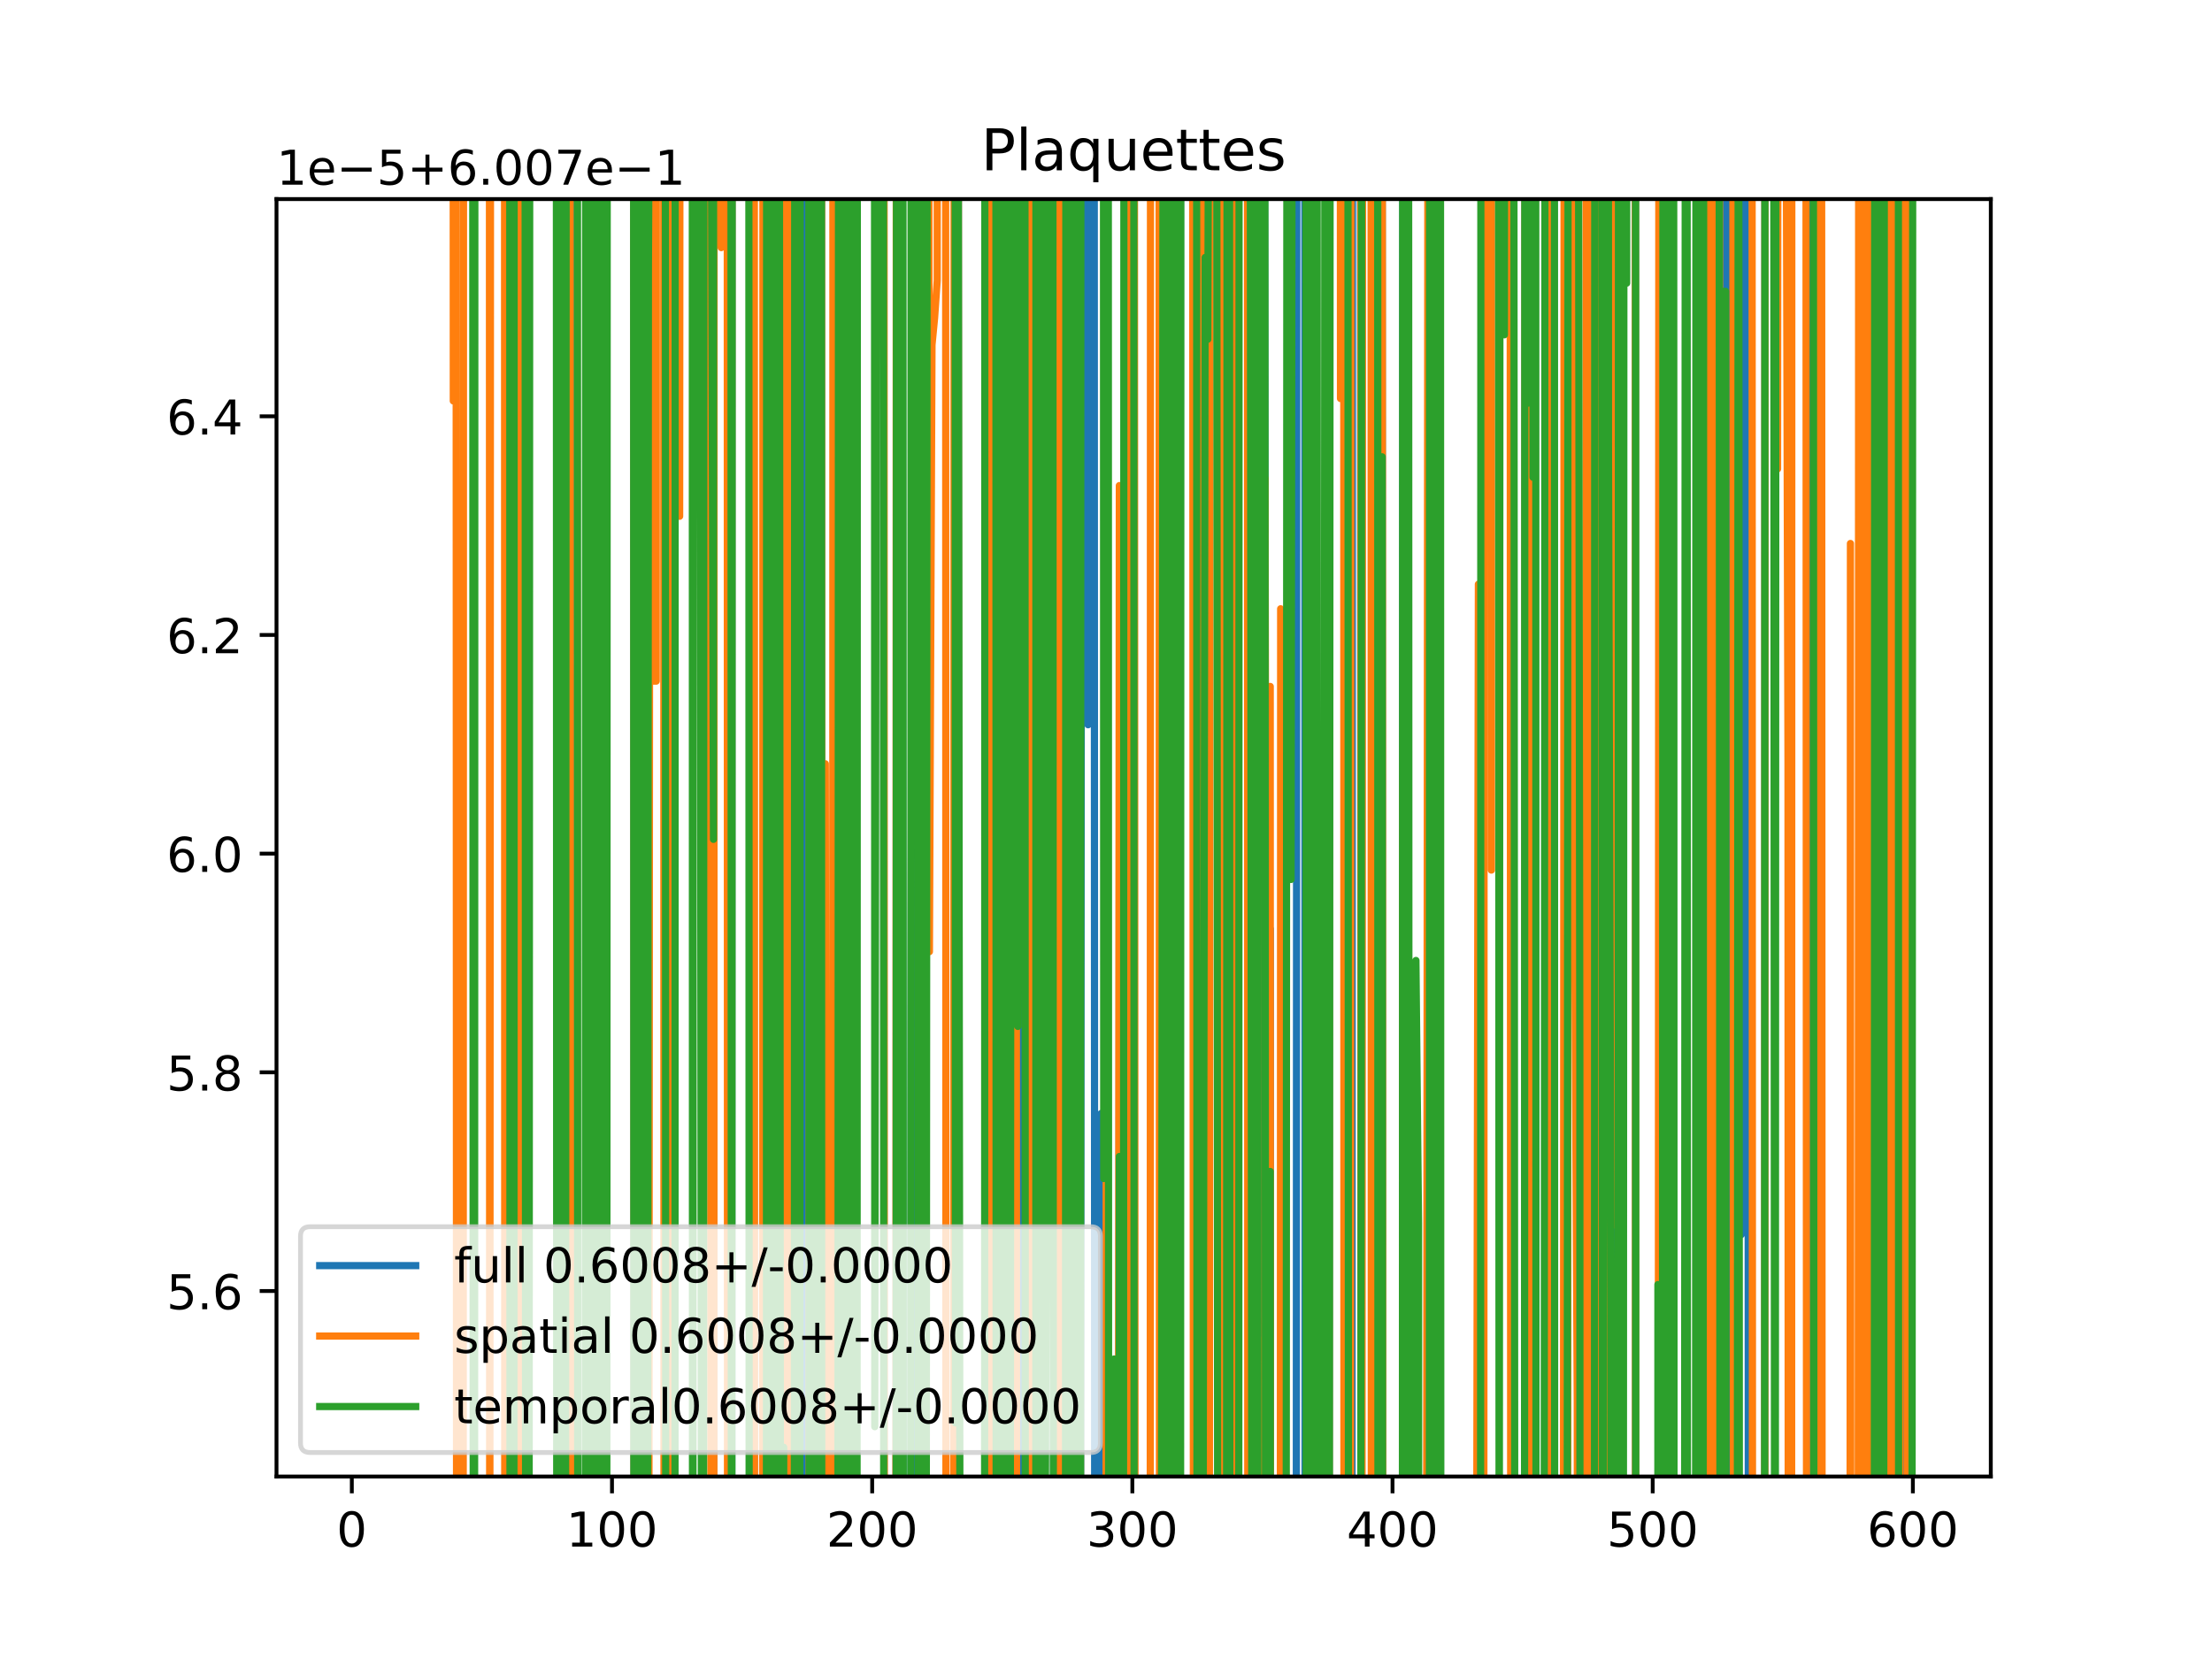 <?xml version="1.0" encoding="utf-8" standalone="no"?>
<!DOCTYPE svg PUBLIC "-//W3C//DTD SVG 1.1//EN"
  "http://www.w3.org/Graphics/SVG/1.1/DTD/svg11.dtd">
<!-- Created with matplotlib (https://matplotlib.org/) -->
<svg height="345.6pt" version="1.1" viewBox="0 0 460.8 345.6" width="460.8pt" xmlns="http://www.w3.org/2000/svg" xmlns:xlink="http://www.w3.org/1999/xlink">
 <defs>
  <style type="text/css">
*{stroke-linecap:butt;stroke-linejoin:round;}
  </style>
 </defs>
 <g id="figure_1">
  <g id="patch_1">
   <path d="M 0 345.6 
L 460.8 345.6 
L 460.8 0 
L 0 0 
z
" style="fill:#ffffff;"/>
  </g>
  <g id="axes_1">
   <g id="patch_2">
    <path d="M 57.6 307.584 
L 414.72 307.584 
L 414.72 41.472 
L 57.6 41.472 
z
" style="fill:#ffffff;"/>
   </g>
   <g id="matplotlib.axis_1">
    <g id="xtick_1">
     <g id="line2d_1">
      <defs>
       <path d="M 0 0 
L 0 3.5 
" id="md9bd9f252b" style="stroke:#000000;stroke-width:0.8;"/>
      </defs>
      <g>
       <use style="stroke:#000000;stroke-width:0.8;" x="73.291" xlink:href="#md9bd9f252b" y="307.584"/>
      </g>
     </g>
     <g id="text_1">
      <!-- 0 -->
      <defs>
       <path d="M 31.781 66.406 
Q 24.172 66.406 20.328 58.906 
Q 16.5 51.422 16.5 36.375 
Q 16.5 21.391 20.328 13.891 
Q 24.172 6.391 31.781 6.391 
Q 39.453 6.391 43.281 13.891 
Q 47.125 21.391 47.125 36.375 
Q 47.125 51.422 43.281 58.906 
Q 39.453 66.406 31.781 66.406 
z
M 31.781 74.219 
Q 44.047 74.219 50.516 64.516 
Q 56.984 54.828 56.984 36.375 
Q 56.984 17.969 50.516 8.266 
Q 44.047 -1.422 31.781 -1.422 
Q 19.531 -1.422 13.062 8.266 
Q 6.594 17.969 6.594 36.375 
Q 6.594 54.828 13.062 64.516 
Q 19.531 74.219 31.781 74.219 
z
" id="DejaVuSans-48"/>
      </defs>
      <g transform="translate(70.109 322.182)scale(0.1 -0.1)">
       <use xlink:href="#DejaVuSans-48"/>
      </g>
     </g>
    </g>
    <g id="xtick_2">
     <g id="line2d_2">
      <g>
       <use style="stroke:#000000;stroke-width:0.8;" x="127.49" xlink:href="#md9bd9f252b" y="307.584"/>
      </g>
     </g>
     <g id="text_2">
      <!-- 100 -->
      <defs>
       <path d="M 12.406 8.297 
L 28.516 8.297 
L 28.516 63.922 
L 10.984 60.406 
L 10.984 69.391 
L 28.422 72.906 
L 38.281 72.906 
L 38.281 8.297 
L 54.391 8.297 
L 54.391 0 
L 12.406 0 
z
" id="DejaVuSans-49"/>
      </defs>
      <g transform="translate(117.946 322.182)scale(0.1 -0.1)">
       <use xlink:href="#DejaVuSans-49"/>
       <use x="63.623" xlink:href="#DejaVuSans-48"/>
       <use x="127.246" xlink:href="#DejaVuSans-48"/>
      </g>
     </g>
    </g>
    <g id="xtick_3">
     <g id="line2d_3">
      <g>
       <use style="stroke:#000000;stroke-width:0.8;" x="181.69" xlink:href="#md9bd9f252b" y="307.584"/>
      </g>
     </g>
     <g id="text_3">
      <!-- 200 -->
      <defs>
       <path d="M 19.188 8.297 
L 53.609 8.297 
L 53.609 0 
L 7.328 0 
L 7.328 8.297 
Q 12.938 14.109 22.625 23.891 
Q 32.328 33.688 34.812 36.531 
Q 39.547 41.844 41.422 45.531 
Q 43.312 49.219 43.312 52.781 
Q 43.312 58.594 39.234 62.25 
Q 35.156 65.922 28.609 65.922 
Q 23.969 65.922 18.812 64.312 
Q 13.672 62.703 7.812 59.422 
L 7.812 69.391 
Q 13.766 71.781 18.938 73 
Q 24.125 74.219 28.422 74.219 
Q 39.75 74.219 46.484 68.547 
Q 53.219 62.891 53.219 53.422 
Q 53.219 48.922 51.531 44.891 
Q 49.859 40.875 45.406 35.406 
Q 44.188 33.984 37.641 27.219 
Q 31.109 20.453 19.188 8.297 
z
" id="DejaVuSans-50"/>
      </defs>
      <g transform="translate(172.146 322.182)scale(0.1 -0.1)">
       <use xlink:href="#DejaVuSans-50"/>
       <use x="63.623" xlink:href="#DejaVuSans-48"/>
       <use x="127.246" xlink:href="#DejaVuSans-48"/>
      </g>
     </g>
    </g>
    <g id="xtick_4">
     <g id="line2d_4">
      <g>
       <use style="stroke:#000000;stroke-width:0.8;" x="235.889" xlink:href="#md9bd9f252b" y="307.584"/>
      </g>
     </g>
     <g id="text_4">
      <!-- 300 -->
      <defs>
       <path d="M 40.578 39.312 
Q 47.656 37.797 51.625 33 
Q 55.609 28.219 55.609 21.188 
Q 55.609 10.406 48.188 4.484 
Q 40.766 -1.422 27.094 -1.422 
Q 22.516 -1.422 17.656 -0.516 
Q 12.797 0.391 7.625 2.203 
L 7.625 11.719 
Q 11.719 9.328 16.594 8.109 
Q 21.484 6.891 26.812 6.891 
Q 36.078 6.891 40.938 10.547 
Q 45.797 14.203 45.797 21.188 
Q 45.797 27.641 41.281 31.266 
Q 36.766 34.906 28.719 34.906 
L 20.219 34.906 
L 20.219 43.016 
L 29.109 43.016 
Q 36.375 43.016 40.234 45.922 
Q 44.094 48.828 44.094 54.297 
Q 44.094 59.906 40.109 62.906 
Q 36.141 65.922 28.719 65.922 
Q 24.656 65.922 20.016 65.031 
Q 15.375 64.156 9.812 62.312 
L 9.812 71.094 
Q 15.438 72.656 20.344 73.438 
Q 25.25 74.219 29.594 74.219 
Q 40.828 74.219 47.359 69.109 
Q 53.906 64.016 53.906 55.328 
Q 53.906 49.266 50.438 45.094 
Q 46.969 40.922 40.578 39.312 
z
" id="DejaVuSans-51"/>
      </defs>
      <g transform="translate(226.345 322.182)scale(0.1 -0.1)">
       <use xlink:href="#DejaVuSans-51"/>
       <use x="63.623" xlink:href="#DejaVuSans-48"/>
       <use x="127.246" xlink:href="#DejaVuSans-48"/>
      </g>
     </g>
    </g>
    <g id="xtick_5">
     <g id="line2d_5">
      <g>
       <use style="stroke:#000000;stroke-width:0.8;" x="290.088" xlink:href="#md9bd9f252b" y="307.584"/>
      </g>
     </g>
     <g id="text_5">
      <!-- 400 -->
      <defs>
       <path d="M 37.797 64.312 
L 12.891 25.391 
L 37.797 25.391 
z
M 35.203 72.906 
L 47.609 72.906 
L 47.609 25.391 
L 58.016 25.391 
L 58.016 17.188 
L 47.609 17.188 
L 47.609 0 
L 37.797 0 
L 37.797 17.188 
L 4.891 17.188 
L 4.891 26.703 
z
" id="DejaVuSans-52"/>
      </defs>
      <g transform="translate(280.545 322.182)scale(0.1 -0.1)">
       <use xlink:href="#DejaVuSans-52"/>
       <use x="63.623" xlink:href="#DejaVuSans-48"/>
       <use x="127.246" xlink:href="#DejaVuSans-48"/>
      </g>
     </g>
    </g>
    <g id="xtick_6">
     <g id="line2d_6">
      <g>
       <use style="stroke:#000000;stroke-width:0.8;" x="344.288" xlink:href="#md9bd9f252b" y="307.584"/>
      </g>
     </g>
     <g id="text_6">
      <!-- 500 -->
      <defs>
       <path d="M 10.797 72.906 
L 49.516 72.906 
L 49.516 64.594 
L 19.828 64.594 
L 19.828 46.734 
Q 21.969 47.469 24.109 47.828 
Q 26.266 48.188 28.422 48.188 
Q 40.625 48.188 47.75 41.5 
Q 54.891 34.812 54.891 23.391 
Q 54.891 11.625 47.562 5.094 
Q 40.234 -1.422 26.906 -1.422 
Q 22.312 -1.422 17.547 -0.641 
Q 12.797 0.141 7.719 1.703 
L 7.719 11.625 
Q 12.109 9.234 16.797 8.062 
Q 21.484 6.891 26.703 6.891 
Q 35.156 6.891 40.078 11.328 
Q 45.016 15.766 45.016 23.391 
Q 45.016 31 40.078 35.438 
Q 35.156 39.891 26.703 39.891 
Q 22.75 39.891 18.812 39.016 
Q 14.891 38.141 10.797 36.281 
z
" id="DejaVuSans-53"/>
      </defs>
      <g transform="translate(334.744 322.182)scale(0.1 -0.1)">
       <use xlink:href="#DejaVuSans-53"/>
       <use x="63.623" xlink:href="#DejaVuSans-48"/>
       <use x="127.246" xlink:href="#DejaVuSans-48"/>
      </g>
     </g>
    </g>
    <g id="xtick_7">
     <g id="line2d_7">
      <g>
       <use style="stroke:#000000;stroke-width:0.8;" x="398.487" xlink:href="#md9bd9f252b" y="307.584"/>
      </g>
     </g>
     <g id="text_7">
      <!-- 600 -->
      <defs>
       <path d="M 33.016 40.375 
Q 26.375 40.375 22.484 35.828 
Q 18.609 31.297 18.609 23.391 
Q 18.609 15.531 22.484 10.953 
Q 26.375 6.391 33.016 6.391 
Q 39.656 6.391 43.531 10.953 
Q 47.406 15.531 47.406 23.391 
Q 47.406 31.297 43.531 35.828 
Q 39.656 40.375 33.016 40.375 
z
M 52.594 71.297 
L 52.594 62.312 
Q 48.875 64.062 45.094 64.984 
Q 41.312 65.922 37.594 65.922 
Q 27.828 65.922 22.672 59.328 
Q 17.531 52.734 16.797 39.406 
Q 19.672 43.656 24.016 45.922 
Q 28.375 48.188 33.594 48.188 
Q 44.578 48.188 50.953 41.516 
Q 57.328 34.859 57.328 23.391 
Q 57.328 12.156 50.688 5.359 
Q 44.047 -1.422 33.016 -1.422 
Q 20.359 -1.422 13.672 8.266 
Q 6.984 17.969 6.984 36.375 
Q 6.984 53.656 15.188 63.938 
Q 23.391 74.219 37.203 74.219 
Q 40.922 74.219 44.703 73.484 
Q 48.484 72.75 52.594 71.297 
z
" id="DejaVuSans-54"/>
      </defs>
      <g transform="translate(388.944 322.182)scale(0.1 -0.1)">
       <use xlink:href="#DejaVuSans-54"/>
       <use x="63.623" xlink:href="#DejaVuSans-48"/>
       <use x="127.246" xlink:href="#DejaVuSans-48"/>
      </g>
     </g>
    </g>
   </g>
   <g id="matplotlib.axis_2">
    <g id="ytick_1">
     <g id="line2d_8">
      <defs>
       <path d="M 0 0 
L -3.5 0 
" id="mb3c24ab1ae" style="stroke:#000000;stroke-width:0.8;"/>
      </defs>
      <g>
       <use style="stroke:#000000;stroke-width:0.8;" x="57.6" xlink:href="#mb3c24ab1ae" y="268.937"/>
      </g>
     </g>
     <g id="text_8">
      <!-- 5.6 -->
      <defs>
       <path d="M 10.688 12.406 
L 21 12.406 
L 21 0 
L 10.688 0 
z
" id="DejaVuSans-46"/>
      </defs>
      <g transform="translate(34.697 272.737)scale(0.1 -0.1)">
       <use xlink:href="#DejaVuSans-53"/>
       <use x="63.623" xlink:href="#DejaVuSans-46"/>
       <use x="95.41" xlink:href="#DejaVuSans-54"/>
      </g>
     </g>
    </g>
    <g id="ytick_2">
     <g id="line2d_9">
      <g>
       <use style="stroke:#000000;stroke-width:0.8;" x="57.6" xlink:href="#mb3c24ab1ae" y="223.383"/>
      </g>
     </g>
     <g id="text_9">
      <!-- 5.8 -->
      <defs>
       <path d="M 31.781 34.625 
Q 24.75 34.625 20.719 30.859 
Q 16.703 27.094 16.703 20.516 
Q 16.703 13.922 20.719 10.156 
Q 24.75 6.391 31.781 6.391 
Q 38.812 6.391 42.859 10.172 
Q 46.922 13.969 46.922 20.516 
Q 46.922 27.094 42.891 30.859 
Q 38.875 34.625 31.781 34.625 
z
M 21.922 38.812 
Q 15.578 40.375 12.031 44.719 
Q 8.5 49.078 8.5 55.328 
Q 8.5 64.062 14.719 69.141 
Q 20.953 74.219 31.781 74.219 
Q 42.672 74.219 48.875 69.141 
Q 55.078 64.062 55.078 55.328 
Q 55.078 49.078 51.531 44.719 
Q 48 40.375 41.703 38.812 
Q 48.828 37.156 52.797 32.312 
Q 56.781 27.484 56.781 20.516 
Q 56.781 9.906 50.312 4.234 
Q 43.844 -1.422 31.781 -1.422 
Q 19.734 -1.422 13.25 4.234 
Q 6.781 9.906 6.781 20.516 
Q 6.781 27.484 10.781 32.312 
Q 14.797 37.156 21.922 38.812 
z
M 18.312 54.391 
Q 18.312 48.734 21.844 45.562 
Q 25.391 42.391 31.781 42.391 
Q 38.141 42.391 41.719 45.562 
Q 45.312 48.734 45.312 54.391 
Q 45.312 60.062 41.719 63.234 
Q 38.141 66.406 31.781 66.406 
Q 25.391 66.406 21.844 63.234 
Q 18.312 60.062 18.312 54.391 
z
" id="DejaVuSans-56"/>
      </defs>
      <g transform="translate(34.697 227.182)scale(0.1 -0.1)">
       <use xlink:href="#DejaVuSans-53"/>
       <use x="63.623" xlink:href="#DejaVuSans-46"/>
       <use x="95.41" xlink:href="#DejaVuSans-56"/>
      </g>
     </g>
    </g>
    <g id="ytick_3">
     <g id="line2d_10">
      <g>
       <use style="stroke:#000000;stroke-width:0.8;" x="57.6" xlink:href="#mb3c24ab1ae" y="177.829"/>
      </g>
     </g>
     <g id="text_10">
      <!-- 6.0 -->
      <g transform="translate(34.697 181.628)scale(0.1 -0.1)">
       <use xlink:href="#DejaVuSans-54"/>
       <use x="63.623" xlink:href="#DejaVuSans-46"/>
       <use x="95.41" xlink:href="#DejaVuSans-48"/>
      </g>
     </g>
    </g>
    <g id="ytick_4">
     <g id="line2d_11">
      <g>
       <use style="stroke:#000000;stroke-width:0.8;" x="57.6" xlink:href="#mb3c24ab1ae" y="132.274"/>
      </g>
     </g>
     <g id="text_11">
      <!-- 6.2 -->
      <g transform="translate(34.697 136.074)scale(0.1 -0.1)">
       <use xlink:href="#DejaVuSans-54"/>
       <use x="63.623" xlink:href="#DejaVuSans-46"/>
       <use x="95.41" xlink:href="#DejaVuSans-50"/>
      </g>
     </g>
    </g>
    <g id="ytick_5">
     <g id="line2d_12">
      <g>
       <use style="stroke:#000000;stroke-width:0.8;" x="57.6" xlink:href="#mb3c24ab1ae" y="86.72"/>
      </g>
     </g>
     <g id="text_12">
      <!-- 6.4 -->
      <g transform="translate(34.697 90.519)scale(0.1 -0.1)">
       <use xlink:href="#DejaVuSans-54"/>
       <use x="63.623" xlink:href="#DejaVuSans-46"/>
       <use x="95.41" xlink:href="#DejaVuSans-52"/>
      </g>
     </g>
    </g>
    <g id="text_13">
     <!-- 1e−5+6.007e−1 -->
     <defs>
      <path d="M 56.203 29.594 
L 56.203 25.203 
L 14.891 25.203 
Q 15.484 15.922 20.484 11.062 
Q 25.484 6.203 34.422 6.203 
Q 39.594 6.203 44.453 7.469 
Q 49.312 8.734 54.109 11.281 
L 54.109 2.781 
Q 49.266 0.734 44.188 -0.344 
Q 39.109 -1.422 33.891 -1.422 
Q 20.797 -1.422 13.156 6.188 
Q 5.516 13.812 5.516 26.812 
Q 5.516 40.234 12.766 48.109 
Q 20.016 56 32.328 56 
Q 43.359 56 49.781 48.891 
Q 56.203 41.797 56.203 29.594 
z
M 47.219 32.234 
Q 47.125 39.594 43.094 43.984 
Q 39.062 48.391 32.422 48.391 
Q 24.906 48.391 20.391 44.141 
Q 15.875 39.891 15.188 32.172 
z
" id="DejaVuSans-101"/>
      <path d="M 10.594 35.5 
L 73.188 35.5 
L 73.188 27.203 
L 10.594 27.203 
z
" id="DejaVuSans-8722"/>
      <path d="M 46 62.703 
L 46 35.5 
L 73.188 35.5 
L 73.188 27.203 
L 46 27.203 
L 46 0 
L 37.797 0 
L 37.797 27.203 
L 10.594 27.203 
L 10.594 35.5 
L 37.797 35.5 
L 37.797 62.703 
z
" id="DejaVuSans-43"/>
      <path d="M 8.203 72.906 
L 55.078 72.906 
L 55.078 68.703 
L 28.609 0 
L 18.312 0 
L 43.219 64.594 
L 8.203 64.594 
z
" id="DejaVuSans-55"/>
     </defs>
     <g transform="translate(57.6 38.472)scale(0.1 -0.1)">
      <use xlink:href="#DejaVuSans-49"/>
      <use x="63.623" xlink:href="#DejaVuSans-101"/>
      <use x="125.146" xlink:href="#DejaVuSans-8722"/>
      <use x="208.936" xlink:href="#DejaVuSans-53"/>
      <use x="272.559" xlink:href="#DejaVuSans-43"/>
      <use x="356.348" xlink:href="#DejaVuSans-54"/>
      <use x="419.971" xlink:href="#DejaVuSans-46"/>
      <use x="451.758" xlink:href="#DejaVuSans-48"/>
      <use x="515.381" xlink:href="#DejaVuSans-48"/>
      <use x="579.004" xlink:href="#DejaVuSans-55"/>
      <use x="642.627" xlink:href="#DejaVuSans-101"/>
      <use x="704.15" xlink:href="#DejaVuSans-8722"/>
      <use x="787.939" xlink:href="#DejaVuSans-49"/>
     </g>
    </g>
   </g>
   <g id="line2d_13">
    <path clip-path="url(#pd370242110)" d="M 106.019 -1 
L 106.165 346.6 
M 107.164 346.6 
L 107.229 -1 
M 108.462 -1 
L 108.52 218.823 
L 108.745 -1 
M 118.809 -1 
L 118.818 10.035 
L 118.962 346.6 
M 119.675 346.6 
L 119.792 -1 
M 120.028 -1 
L 120.162 346.6 
M 123.683 346.6 
L 123.696 282.091 
L 124.238 92.379 
L 124.296 -1 
M 125.68 -1 
L 125.72 346.6 
M 126.169 346.6 
L 126.253 -1 
M 132.049 -1 
L 132.097 346.6 
M 132.864 346.6 
L 132.91 162.396 
L 133.452 242.191 
L 133.913 -1 
M 134.779 -1 
L 135.078 263.593 
L 135.398 -1 
M 138.463 -1 
L 138.548 346.6 
M 139.368 346.6 
L 139.414 221.336 
L 139.742 -1 
M 140.116 -1 
L 140.498 346.169 
L 140.555 -1 
M 148.027 -1 
L 148.086 158.792 
L 148.386 346.6 
M 148.653 346.6 
L 148.711 -1 
M 151.729 -1 
L 151.944 346.6 
M 152.438 346.6 
L 152.5 -1 
M 157.009 -1 
L 157.118 346.6 
M 159.463 346.6 
L 159.468 339.964 
L 159.517 -1 
M 160.981 -1 
L 161.04 346.6 
M 161.151 346.6 
L 161.213 -1 
M 162.724 -1 
L 162.929 346.6 
M 165.367 346.6 
L 165.43 243.007 
L 165.972 37.697 
L 166.09 346.6 
M 167.136 346.6 
L 167.598 41.116 
L 168.682 342.468 
L 168.932 -1 
M 169.3 -1 
L 169.367 346.6 
M 170.106 346.6 
L 170.163 -1 
M 171.116 -1 
L 171.19 346.6 
M 174.975 346.6 
L 175.186 2.451 
L 175.728 254.232 
L 175.741 346.6 
M 177.264 346.6 
L 177.386 -1 
M 184.099 -1 
L 184.157 346.6 
M 186.673 346.6 
L 186.741 -1 
M 187.987 -1 
L 188.128 346.6 
M 189.786 346.6 
L 189.819 214.703 
L 190.035 -1 
M 190.636 -1 
L 190.919 346.6 
M 191.957 346.6 
L 191.987 288.785 
L 192.529 333.277 
L 192.831 -1 
M 199.634 -1 
L 199.71 346.6 
M 205.178 346.6 
L 205.242 -1 
M 206.022 -1 
L 206.079 187.344 
L 206.147 -1 
M 207.502 -1 
L 207.614 346.6 
M 207.838 346.6 
L 208.002 -1 
M 208.401 -1 
L 208.504 346.6 
M 209.239 346.6 
L 209.331 148.019 
L 209.873 215.838 
L 210.227 -1 
M 211.605 -1 
L 211.842 346.6 
M 212.372 346.6 
L 212.678 -1 
M 213.299 -1 
L 213.379 346.6 
M 214.726 346.6 
L 214.751 273.956 
L 214.765 346.6 
M 215.667 346.6 
L 215.713 -1 
M 216.266 -1 
L 216.377 235.366 
L 216.919 195.549 
L 217.027 346.6 
M 217.676 346.6 
L 217.798 -1 
M 219.43 -1 
L 219.532 346.6 
M 221.65 346.6 
L 221.887 -1 
M 222.735 -1 
L 222.881 345.231 
L 223.159 -1 
M 224.894 -1 
L 225.034 346.6 
M 225.08 346.6 
L 225.372 -1 
M 226.487 -1 
L 226.675 150.98 
L 227.232 -1 
M 227.944 -1 
L 228.048 346.6 
M 229.324 346.6 
L 229.385 231.963 
L 229.468 346.6 
M 230.101 346.6 
L 230.197 -1 
M 230.631 -1 
L 230.687 346.6 
M 233.085 346.6 
L 233.179 171.036 
L 233.253 346.6 
M 234.27 346.6 
L 234.513 -1 
M 236.227 -1 
L 236.317 346.6 
M 244.785 346.6 
L 244.899 -1 
M 245.287 -1 
L 245.39 346.6 
M 245.834 346.6 
L 245.91 -1 
M 249.131 -1 
L 249.333 346.6 
M 249.582 346.6 
L 249.854 -1 
M 250.079 -1 
L 250.29 346.6 
M 250.778 346.6 
L 251.01 -1 
M 251.142 -1 
L 251.472 346.6 
M 251.741 346.6 
L 252.068 -1 
M 253.773 -1 
L 253.869 346.6 
M 255.165 346.6 
L 255.302 -1 
M 255.864 -1 
L 255.943 41.822 
L 256.034 346.6 
M 257.008 346.6 
L 257.027 291.566 
L 257.064 346.6 
M 257.86 346.6 
L 257.997 -1 
M 260.046 -1 
L 260.126 346.6 
M 261.091 346.6 
L 261.363 75.921 
L 261.45 346.6 
M 262.248 346.6 
L 262.333 -1 
M 263.4 -1 
L 263.731 346.6 
M 264.453 346.6 
L 264.615 193.515 
L 264.649 346.6 
M 270.036 346.6 
L 270.17 -1 
M 271.807 -1 
L 271.863 346.6 
M 272.712 346.6 
L 272.745 209.23 
L 272.803 346.6 
M 276.884 346.6 
L 276.984 -1 
M 280.174 -1 
L 280.241 346.6 
M 281.635 346.6 
L 281.743 -1 
M 283.409 -1 
L 283.533 346.6 
M 283.632 346.6 
L 283.748 -1 
M 286.255 -1 
L 286.294 94.369 
L 286.359 -1 
M 286.992 -1 
L 287.069 346.6 
M 287.803 346.6 
L 287.908 -1 
M 287.931 -1 
L 288.025 346.6 
M 292.147 346.6 
L 292.247 -1 
M 293.24 -1 
L 293.404 346.6 
M 297.656 346.6 
L 297.805 -1 
M 298.856 -1 
L 299.057 346.6 
M 299.507 346.6 
L 299.675 -1 
M 299.967 -1 
L 300.09 346.6 
M 308.949 346.6 
L 309.085 -1 
M 314.917 -1 
L 315.049 346.6 
M 317.637 346.6 
L 317.691 -1 
M 317.826 -1 
L 317.959 346.6 
M 318.663 346.6 
L 318.838 -1 
M 319.683 -1 
L 319.84 346.6 
M 322.543 346.6 
L 322.669 -1 
M 323.706 -1 
L 323.776 346.6 
M 326.541 346.6 
L 326.65 -1 
M 328.535 -1 
L 328.57 67.622 
L 328.887 346.6 
M 330.592 346.6 
L 330.669 -1 
M 330.888 -1 
L 331.052 346.6 
M 332.123 346.6 
L 332.221 -1 
M 335.023 -1 
L 335.074 205.041 
L 335.158 -1 
M 335.999 -1 
L 336.116 346.6 
M 336.904 346.6 
L 337.044 -1 
M 340.695 -1 
L 340.738 346.6 
M 345.611 346.6 
L 345.914 253.285 
L 346.107 -1 
M 348.518 -1 
L 348.662 346.6 
M 351.221 346.6 
L 351.334 54.03 
L 351.445 346.6 
M 355.105 346.6 
L 355.317 -1 
M 357.491 -1 
L 357.6 346.6 
M 358.122 346.6 
L 358.252 -1 
M 358.909 -1 
L 358.922 7.485 
L 359.464 7.485 
L 359.688 346.6 
M 360.313 346.6 
L 360.536 -1 
M 360.559 -1 
L 360.759 346.6 
M 361.424 346.6 
L 361.628 -1 
M 362.449 -1 
L 362.716 257.206 
L 363.038 -1 
M 364.083 -1 
L 364.213 346.6 
M 364.593 346.6 
L 364.85 -1 
M 364.894 -1 
L 364.978 346.6 
M 367.625 346.6 
L 367.679 -1 
M 372.959 -1 
L 373.014 192.15 
L 373.057 -1 
M 376.4 -1 
L 377.015 346.6 
M 378.392 346.6 
L 378.433 247.144 
L 378.601 346.6 
M 387.546 346.6 
L 387.647 222.235 
L 387.844 346.6 
M 389.682 346.6 
L 389.797 -1 
M 391.545 -1 
L 391.715 346.6 
M 393.094 346.6 
L 393.212 -1 
M 394.512 -1 
L 394.619 346.6 
M 394.777 346.6 
L 394.898 -1 
M 395.459 -1 
L 395.54 346.6 
M 396.287 346.6 
L 396.319 282.268 
L 396.836 -1 
M 396.868 -1 
L 397.029 346.6 
M 398.166 346.6 
L 398.314 -1 
L 398.314 -1 
" style="fill:none;stroke:#1f77b4;stroke-linecap:square;stroke-width:1.5;"/>
   </g>
   <g id="line2d_14">
    <path clip-path="url(#pd370242110)" d="M 94.4 -1 
L 94.429 83.522 
L 94.652 -1 
M 95.008 -1 
L 95.117 346.6 
M 96.49 346.6 
L 96.563 -1 
M 101.956 -1 
L 102.009 346.6 
M 102.037 346.6 
L 102.191 -1 
M 105.107 -1 
L 105.152 346.6 
M 107.346 346.6 
L 107.432 -1 
M 108.173 -1 
L 108.294 346.6 
M 109.044 346.6 
L 109.062 324.4 
L 109.139 -1 
M 118.758 -1 
L 118.818 61.606 
L 118.879 346.6 
M 123.858 346.6 
L 123.966 -1 
M 125.821 -1 
L 125.854 346.6 
M 125.894 346.6 
L 125.984 -1 
M 132.077 -1 
L 132.112 346.6 
M 133.739 346.6 
L 133.807 -1 
M 134.941 -1 
L 135.042 346.6 
M 135.164 346.6 
L 135.403 -1 
M 135.993 -1 
L 136.162 141.892 
L 136.704 141.892 
L 136.738 -1 
M 138.269 -1 
L 138.324 346.6 
M 139.212 346.6 
L 139.281 -1 
M 141.563 -1 
L 141.582 107.55 
L 141.659 -1 
M 143.192 -1 
L 143.208 26.49 
L 143.211 -1 
M 147.941 -1 
L 148.103 346.6 
M 148.706 346.6 
L 148.763 -1 
M 150.245 -1 
L 150.254 51.583 
L 150.286 -1 
M 151.499 -1 
L 151.558 346.6 
M 152.404 346.6 
L 152.479 -1 
M 154.577 -1 
L 154.59 38.24 
L 154.6 -1 
M 157.139 -1 
L 157.187 346.6 
M 158.878 346.6 
L 158.933 -1 
M 162.866 -1 
L 162.957 346.6 
M 163.502 346.6 
L 163.573 -1 
M 164.053 -1 
L 164.13 346.6 
M 165.277 346.6 
L 165.416 -1 
M 165.441 -1 
L 165.551 346.6 
M 168.562 346.6 
L 168.659 -1 
M 169.286 -1 
L 169.56 346.6 
M 169.836 346.6 
L 169.929 -1 
M 171.127 -1 
L 171.188 346.6 
M 171.859 346.6 
L 171.934 159.117 
L 172.108 346.6 
M 173.46 346.6 
L 173.514 -1 
M 173.627 -1 
L 173.705 346.6 
M 177.505 346.6 
L 177.642 -1 
M 184.165 -1 
L 184.227 346.6 
M 186.642 346.6 
L 186.716 -1 
M 187.546 -1 
L 187.628 346.6 
M 190.304 346.6 
L 190.361 329.725 
L 190.37 346.6 
M 192.252 346.6 
L 192.35 -1 
M 193.479 -1 
L 193.613 198.25 
L 194.155 71.851 
L 194.697 66.22 
L 195.239 58.463 
L 195.247 -1 
M 196.991 -1 
L 197.064 346.6 
M 198.672 346.6 
L 198.762 -1 
M 199.639 -1 
L 199.681 346.6 
M 203.36 346.6 
L 203.369 328.313 
L 203.38 346.6 
M 205.254 346.6 
L 205.322 -1 
M 205.852 -1 
L 205.952 346.6 
M 206.192 346.6 
L 206.281 -1 
M 208.425 -1 
L 208.544 346.6 
M 210.203 346.6 
L 210.278 -1 
M 211.656 -1 
L 211.782 346.6 
M 214.506 346.6 
L 214.564 -1 
M 215.24 -1 
L 215.293 122.931 
L 215.336 -1 
M 216.408 -1 
L 216.584 346.6 
M 217.677 346.6 
L 217.741 -1 
M 219.516 -1 
L 219.611 346.6 
M 220.57 346.6 
L 221.027 -1 
M 222.827 -1 
L 222.881 76.413 
L 222.903 -1 
M 224.951 -1 
L 225.088 346.6 
M 230.41 346.6 
L 230.469 177.781 
L 230.493 346.6 
M 232.971 346.6 
L 233.179 101.157 
L 233.288 346.6 
M 234.595 346.6 
L 234.728 -1 
M 234.999 -1 
L 235.335 346.6 
M 235.352 346.6 
L 235.495 -1 
M 236.312 -1 
L 236.457 346.6 
M 239.617 346.6 
L 239.672 -1 
M 241.451 -1 
L 241.549 346.6 
M 244.824 346.6 
L 244.893 -1 
M 245.506 -1 
L 245.638 346.6 
M 245.651 346.6 
L 245.758 -1 
M 248.437 -1 
L 248.618 346.6 
M 249.438 346.6 
L 249.439 345.954 
L 249.513 -1 
M 250.344 -1 
L 250.402 346.6 
M 250.827 346.6 
L 250.973 -1 
M 251.17 -1 
L 251.337 346.6 
M 251.922 346.6 
L 252.118 -1 
M 253.859 -1 
L 253.916 346.6 
M 255.058 346.6 
L 255.135 -1 
M 255.687 -1 
L 255.77 346.6 
M 256.797 346.6 
L 256.869 -1 
M 259.877 -1 
L 259.941 346.6 
M 262.432 346.6 
L 262.447 279.209 
L 262.487 346.6 
M 263.407 346.6 
L 263.531 99.634 
L 264.004 346.6 
M 264.154 346.6 
L 264.615 142.998 
L 264.661 346.6 
M 266.714 346.6 
L 266.783 126.821 
L 266.834 346.6 
M 276.876 346.6 
L 276.941 -1 
M 279.21 -1 
L 279.249 83.022 
L 279.292 -1 
M 279.921 -1 
L 279.969 346.6 
M 281.333 346.6 
L 281.421 -1 
M 283.469 -1 
L 283.522 346.6 
M 283.728 346.6 
L 283.848 -1 
M 285.627 -1 
L 285.672 346.6 
M 286.503 346.6 
L 286.651 -1 
M 286.975 -1 
L 287.087 346.6 
M 287.723 346.6 
L 287.854 -1 
M 287.96 -1 
L 288.037 346.6 
M 292.15 346.6 
L 292.256 165.601 
L 292.798 66.554 
L 292.992 346.6 
M 297.169 346.6 
L 297.478 -1 
M 297.86 -1 
L 298.146 346.6 
M 307.584 346.6 
L 307.974 121.707 
L 308.023 346.6 
M 309.107 346.6 
L 309.2 -1 
M 310.652 -1 
L 310.684 181.257 
L 310.716 -1 
M 314.586 -1 
L 314.712 346.6 
M 317.664 346.6 
L 317.707 -1 
M 317.772 -1 
L 317.849 346.6 
M 318.884 346.6 
L 318.971 -1 
M 319.673 -1 
L 319.744 346.6 
M 322.939 346.6 
L 323.036 -1 
M 323.329 -1 
L 323.479 346.6 
M 325.694 346.6 
L 325.84 -1 
M 325.883 -1 
L 326.044 346.6 
M 326.567 346.6 
L 326.641 -1 
M 327.846 -1 
L 328.028 190.014 
L 328.57 291.905 
L 328.622 346.6 
M 330.348 346.6 
L 330.42 -1 
M 331.456 -1 
L 331.614 346.6 
M 332.04 346.6 
L 332.207 -1 
M 332.492 -1 
L 332.628 346.6 
M 333.546 346.6 
L 333.613 -1 
M 334.494 -1 
L 334.532 143.754 
L 335.074 317.6 
L 335.134 -1 
M 336.108 -1 
L 336.158 255.151 
L 336.7 242.313 
L 336.832 -1 
M 338.323 -1 
L 338.326 15.236 
L 338.33 -1 
M 340.667 -1 
L 340.716 346.6 
M 345.451 346.6 
L 345.574 -1 
M 348.543 -1 
L 348.589 346.6 
M 355.813 346.6 
L 355.885 -1 
M 356.681 -1 
L 356.87 346.6 
M 358.17 346.6 
L 358.218 -1 
M 360.991 -1 
L 361.086 346.6 
M 361.095 346.6 
L 361.25 -1 
M 364.99 -1 
L 365.072 346.6 
M 367.637 346.6 
L 367.68 -1 
M 370.263 -1 
L 370.304 97.693 
L 370.384 -1 
M 372.039 -1 
L 372.472 159.216 
L 372.525 346.6 
M 373.228 346.6 
L 373.272 -1 
M 376.212 -1 
L 376.342 346.6 
M 378.219 346.6 
L 378.268 -1 
M 379.473 -1 
L 379.581 346.6 
M 385.4 346.6 
L 385.479 113.215 
L 385.55 346.6 
M 387.093 346.6 
L 387.105 329.398 
L 387.2 -1 
M 388.031 -1 
L 388.116 346.6 
M 388.323 346.6 
L 388.479 -1 
M 388.887 -1 
L 388.983 346.6 
M 389.54 346.6 
L 389.628 -1 
M 391.871 -1 
L 392.002 346.6 
M 393.386 346.6 
L 393.462 -1 
M 394.34 -1 
L 394.437 346.6 
M 395.05 346.6 
L 395.184 -1 
M 395.397 -1 
L 395.777 307.334 
L 395.94 -1 
M 397.246 -1 
L 397.349 346.6 
M 398.043 346.6 
L 398.182 -1 
L 398.182 -1 
" style="fill:none;stroke:#ff7f0e;stroke-linecap:square;stroke-width:1.5;"/>
   </g>
   <g id="line2d_15">
    <path clip-path="url(#pd370242110)" d="M 98.474 -1 
L 98.593 346.6 
M 98.86 346.6 
L 98.926 -1 
M 106.192 -1 
L 106.247 346.6 
M 107.055 346.6 
L 107.106 -1 
M 109.383 -1 
L 109.5 346.6 
M 110.216 346.6 
L 110.36 -1 
M 115.902 -1 
L 115.983 346.6 
M 116.345 346.6 
L 116.497 -1 
M 117.109 -1 
L 117.528 346.6 
M 117.807 346.6 
L 117.952 -1 
M 120.294 -1 
L 120.352 346.6 
M 121.915 346.6 
L 122.007 -1 
M 122.271 -1 
L 122.566 346.6 
M 123.43 346.6 
L 123.573 -1 
M 123.816 -1 
L 123.954 346.6 
M 124.702 346.6 
L 124.888 -1 
M 125.457 -1 
L 125.508 346.6 
M 126.405 346.6 
L 126.501 -1 
M 131.989 -1 
L 132.065 346.6 
M 132.662 346.6 
L 132.735 -1 
M 133.779 -1 
L 133.866 346.6 
M 134.905 346.6 
L 135.078 55.505 
L 135.362 -1 
M 138.616 -1 
L 138.683 346.6 
M 140.608 346.6 
L 140.655 -1 
M 144.22 -1 
L 144.263 346.6 
M 144.352 346.6 
L 144.439 -1 
M 145.755 -1 
L 145.918 109.695 
L 146.145 346.6 
M 146.549 346.6 
L 146.643 -1 
M 148.122 -1 
L 148.628 174.855 
L 148.658 -1 
M 152.272 -1 
L 152.359 346.6 
M 152.461 346.6 
L 152.516 -1 
M 155.998 -1 
L 156.065 346.6 
M 159.662 346.6 
L 159.704 -1 
M 160.862 -1 
L 160.895 346.6 
M 161.384 346.6 
L 161.432 -1 
M 162.356 -1 
L 162.586 346.6 
M 163.163 346.6 
L 163.262 301.482 
L 163.278 346.6 
M 165.474 346.6 
L 165.563 -1 
M 166.367 -1 
L 166.453 346.6 
M 166.589 346.6 
L 166.696 -1 
M 168.498 -1 
L 168.581 346.6 
M 168.835 346.6 
L 168.962 -1 
M 169.302 -1 
L 169.34 346.6 
M 170.224 346.6 
L 170.265 -1 
M 171.097 -1 
L 171.195 346.6 
M 174.548 346.6 
L 174.689 -1 
M 175.814 -1 
L 175.856 346.6 
M 176.834 346.6 
L 177.026 -1 
M 178.242 -1 
L 178.32 346.6 
M 178.538 346.6 
L 178.605 -1 
M 182.18 -1 
L 182.232 297.207 
L 182.651 -1 
M 184.041 -1 
L 184.096 346.6 
M 186.699 346.6 
L 186.762 -1 
M 188.094 -1 
L 188.167 346.6 
M 189.723 346.6 
L 189.805 -1 
M 191.2 -1 
L 191.327 346.6 
M 191.574 346.6 
L 191.711 -1 
M 192.178 -1 
L 192.272 346.6 
M 192.949 346.6 
L 193.155 -1 
M 198.974 -1 
L 199.033 296.426 
L 199.566 -1 
M 199.582 -1 
L 199.998 346.6 
M 205.111 346.6 
L 205.171 -1 
M 207.467 -1 
L 207.521 346.6 
M 208.016 346.6 
L 208.109 -1 
M 208.382 -1 
L 208.473 346.6 
M 209.026 346.6 
L 209.093 -1 
M 210.296 -1 
L 210.397 346.6 
M 210.456 346.6 
L 210.685 -1 
M 211.374 -1 
L 211.499 123.292 
L 212.041 213.821 
L 212.453 -1 
M 213.516 -1 
L 213.586 346.6 
M 215.776 346.6 
L 215.805 -1 
M 216.055 -1 
L 216.265 346.6 
M 216.465 346.6 
L 216.628 -1 
M 217.247 -1 
L 217.431 346.6 
M 217.656 346.6 
L 218.003 243.316 
L 218.121 -1 
M 219.329 -1 
L 219.44 346.6 
M 221.96 346.6 
L 222.046 -1 
M 222.696 -1 
L 222.801 346.6 
M 223.733 346.6 
L 223.866 -1 
M 224.813 -1 
L 224.983 346.6 
M 225.083 346.6 
L 225.171 -1 
M 229.875 -1 
L 229.927 245.511 
L 229.982 -1 
M 230.877 -1 
L 230.942 346.6 
M 232.08 346.6 
L 232.095 283.099 
L 232.121 346.6 
M 233.138 346.6 
L 233.179 240.915 
L 233.222 346.6 
M 234.043 346.6 
L 234.134 -1 
M 236.192 -1 
L 236.255 346.6 
M 241.935 346.6 
L 242.314 -1 
M 242.411 -1 
L 242.497 346.6 
M 243.354 346.6 
L 243.437 -1 
M 244.164 -1 
L 244.519 346.6 
M 244.599 346.6 
L 244.927 -1 
M 245.148 -1 
L 245.232 346.6 
M 245.935 346.6 
L 245.994 -1 
M 249.278 -1 
L 249.356 346.6 
M 250.593 346.6 
L 251.065 53.622 
L 251.607 70.69 
L 251.813 -1 
M 253.474 -1 
L 253.673 346.6 
M 255.511 346.6 
L 255.624 -1 
M 256.131 -1 
L 256.199 346.6 
M 258.054 346.6 
L 258.126 -1 
M 260.437 -1 
L 260.797 346.6 
M 260.839 346.6 
L 261.129 -1 
M 261.506 -1 
L 261.684 346.6 
M 262.022 346.6 
L 262.117 -1 
M 263.489 -1 
L 263.641 346.6 
M 264.544 346.6 
L 264.615 244.031 
L 264.638 346.6 
M 267.936 346.6 
L 268.093 -1 
M 268.838 -1 
L 268.951 183.204 
L 269.192 -1 
M 272.068 -1 
L 272.113 346.6 
M 272.364 346.6 
L 272.445 -1 
M 273.161 -1 
L 273.273 346.6 
M 273.878 346.6 
L 274.303 -1 
M 274.383 -1 
L 274.461 346.6 
M 275.807 346.6 
L 275.997 13.79 
L 276.19 346.6 
M 276.911 346.6 
L 277.101 -1 
M 280.799 -1 
L 280.913 346.6 
M 283.456 346.6 
L 283.584 217.45 
L 283.655 -1 
M 287.001 -1 
L 287.06 346.6 
M 287.857 346.6 
L 287.92 95.152 
L 288.007 346.6 
M 292.146 346.6 
L 292.212 -1 
M 293.435 -1 
L 293.534 346.6 
M 294.873 346.6 
L 294.966 200.083 
L 295.508 254.892 
L 295.538 346.6 
M 297.756 346.6 
L 297.817 -1 
M 299.131 -1 
L 299.269 346.6 
M 299.33 346.6 
L 299.442 -1 
M 300.078 -1 
L 300.143 346.6 
M 308.429 346.6 
L 308.498 -1 
M 312.16 -1 
L 312.294 346.6 
M 312.329 346.6 
L 312.482 -1 
M 313.352 -1 
L 313.394 69.741 
L 313.437 -1 
M 315.358 -1 
L 315.559 346.6 
M 317.59 346.6 
L 317.664 -1 
M 318.157 -1 
L 318.272 83.992 
L 318.343 -1 
M 319.274 -1 
L 319.356 99.433 
L 319.577 -1 
M 319.922 -1 
L 319.98 346.6 
M 321.677 346.6 
L 321.859 -1 
M 323.817 -1 
L 323.862 346.6 
M 326.468 346.6 
L 326.674 -1 
M 328.793 -1 
L 329.112 222.319 
L 329.137 346.6 
M 332.158 346.6 
L 332.227 -1 
M 333.739 -1 
L 333.84 346.6 
M 334.046 346.6 
L 334.084 -1 
M 335.062 -1 
L 335.074 92.483 
L 335.616 272.798 
L 335.713 346.6 
M 337.059 346.6 
L 337.171 -1 
M 337.312 -1 
L 337.424 346.6 
M 338.178 346.6 
L 338.301 -1 
M 338.619 -1 
L 338.868 58.984 
L 338.887 -1 
M 340.717 -1 
L 340.755 346.6 
M 345.352 346.6 
L 345.372 267.598 
L 345.407 346.6 
M 346.312 346.6 
L 346.434 -1 
M 347.723 -1 
L 347.802 346.6 
M 348.469 346.6 
L 348.578 -1 
M 348.655 -1 
L 348.731 346.6 
M 350.93 346.6 
L 351.076 -1 
M 351.457 -1 
L 351.526 346.6 
M 353.223 346.6 
L 353.298 -1 
M 354.187 -1 
L 354.351 346.6 
M 354.783 346.6 
L 354.92 -1 
M 358.119 -1 
L 358.311 346.6 
M 358.545 346.6 
L 358.922 60.701 
L 359.464 60.701 
L 359.542 346.6 
M 361.912 346.6 
L 362.107 -1 
M 362.218 -1 
L 362.348 346.6 
M 367.606 346.6 
L 367.677 -1 
M 369.496 -1 
L 369.677 346.6 
M 369.825 346.6 
L 369.962 -1 
M 377.76 -1 
L 377.873 346.6 
M 390.459 346.6 
L 390.541 -1 
M 391.272 -1 
L 391.358 346.6 
M 392.411 346.6 
L 392.548 -1 
M 395.466 -1 
L 395.51 346.6 
M 398.307 346.6 
L 398.464 -1 
L 398.464 -1 
" style="fill:none;stroke:#2ca02c;stroke-linecap:square;stroke-width:1.5;"/>
   </g>
   <g id="patch_3">
    <path d="M 57.6 307.584 
L 57.6 41.472 
" style="fill:none;stroke:#000000;stroke-linecap:square;stroke-linejoin:miter;stroke-width:0.8;"/>
   </g>
   <g id="patch_4">
    <path d="M 414.72 307.584 
L 414.72 41.472 
" style="fill:none;stroke:#000000;stroke-linecap:square;stroke-linejoin:miter;stroke-width:0.8;"/>
   </g>
   <g id="patch_5">
    <path d="M 57.6 307.584 
L 414.72 307.584 
" style="fill:none;stroke:#000000;stroke-linecap:square;stroke-linejoin:miter;stroke-width:0.8;"/>
   </g>
   <g id="patch_6">
    <path d="M 57.6 41.472 
L 414.72 41.472 
" style="fill:none;stroke:#000000;stroke-linecap:square;stroke-linejoin:miter;stroke-width:0.8;"/>
   </g>
   <g id="text_14">
    <!-- Plaquettes -->
    <defs>
     <path d="M 19.672 64.797 
L 19.672 37.406 
L 32.078 37.406 
Q 38.969 37.406 42.719 40.969 
Q 46.484 44.531 46.484 51.125 
Q 46.484 57.672 42.719 61.234 
Q 38.969 64.797 32.078 64.797 
z
M 9.812 72.906 
L 32.078 72.906 
Q 44.344 72.906 50.609 67.359 
Q 56.891 61.812 56.891 51.125 
Q 56.891 40.328 50.609 34.812 
Q 44.344 29.297 32.078 29.297 
L 19.672 29.297 
L 19.672 0 
L 9.812 0 
z
" id="DejaVuSans-80"/>
     <path d="M 9.422 75.984 
L 18.406 75.984 
L 18.406 0 
L 9.422 0 
z
" id="DejaVuSans-108"/>
     <path d="M 34.281 27.484 
Q 23.391 27.484 19.188 25 
Q 14.984 22.516 14.984 16.5 
Q 14.984 11.719 18.141 8.906 
Q 21.297 6.109 26.703 6.109 
Q 34.188 6.109 38.703 11.406 
Q 43.219 16.703 43.219 25.484 
L 43.219 27.484 
z
M 52.203 31.203 
L 52.203 0 
L 43.219 0 
L 43.219 8.297 
Q 40.141 3.328 35.547 0.953 
Q 30.953 -1.422 24.312 -1.422 
Q 15.922 -1.422 10.953 3.297 
Q 6 8.016 6 15.922 
Q 6 25.141 12.172 29.828 
Q 18.359 34.516 30.609 34.516 
L 43.219 34.516 
L 43.219 35.406 
Q 43.219 41.609 39.141 45 
Q 35.062 48.391 27.688 48.391 
Q 23 48.391 18.547 47.266 
Q 14.109 46.141 10.016 43.891 
L 10.016 52.203 
Q 14.938 54.109 19.578 55.047 
Q 24.219 56 28.609 56 
Q 40.484 56 46.344 49.844 
Q 52.203 43.703 52.203 31.203 
z
" id="DejaVuSans-97"/>
     <path d="M 14.797 27.297 
Q 14.797 17.391 18.875 11.75 
Q 22.953 6.109 30.078 6.109 
Q 37.203 6.109 41.297 11.75 
Q 45.406 17.391 45.406 27.297 
Q 45.406 37.203 41.297 42.844 
Q 37.203 48.484 30.078 48.484 
Q 22.953 48.484 18.875 42.844 
Q 14.797 37.203 14.797 27.297 
z
M 45.406 8.203 
Q 42.578 3.328 38.25 0.953 
Q 33.938 -1.422 27.875 -1.422 
Q 17.969 -1.422 11.734 6.484 
Q 5.516 14.406 5.516 27.297 
Q 5.516 40.188 11.734 48.094 
Q 17.969 56 27.875 56 
Q 33.938 56 38.25 53.625 
Q 42.578 51.266 45.406 46.391 
L 45.406 54.688 
L 54.391 54.688 
L 54.391 -20.797 
L 45.406 -20.797 
z
" id="DejaVuSans-113"/>
     <path d="M 8.5 21.578 
L 8.5 54.688 
L 17.484 54.688 
L 17.484 21.922 
Q 17.484 14.156 20.5 10.266 
Q 23.531 6.391 29.594 6.391 
Q 36.859 6.391 41.078 11.031 
Q 45.312 15.672 45.312 23.688 
L 45.312 54.688 
L 54.297 54.688 
L 54.297 0 
L 45.312 0 
L 45.312 8.406 
Q 42.047 3.422 37.719 1 
Q 33.406 -1.422 27.688 -1.422 
Q 18.266 -1.422 13.375 4.438 
Q 8.5 10.297 8.5 21.578 
z
M 31.109 56 
z
" id="DejaVuSans-117"/>
     <path d="M 18.312 70.219 
L 18.312 54.688 
L 36.812 54.688 
L 36.812 47.703 
L 18.312 47.703 
L 18.312 18.016 
Q 18.312 11.328 20.141 9.422 
Q 21.969 7.516 27.594 7.516 
L 36.812 7.516 
L 36.812 0 
L 27.594 0 
Q 17.188 0 13.234 3.875 
Q 9.281 7.766 9.281 18.016 
L 9.281 47.703 
L 2.688 47.703 
L 2.688 54.688 
L 9.281 54.688 
L 9.281 70.219 
z
" id="DejaVuSans-116"/>
     <path d="M 44.281 53.078 
L 44.281 44.578 
Q 40.484 46.531 36.375 47.5 
Q 32.281 48.484 27.875 48.484 
Q 21.188 48.484 17.844 46.438 
Q 14.5 44.391 14.5 40.281 
Q 14.5 37.156 16.891 35.375 
Q 19.281 33.594 26.516 31.984 
L 29.594 31.297 
Q 39.156 29.25 43.188 25.516 
Q 47.219 21.781 47.219 15.094 
Q 47.219 7.469 41.188 3.016 
Q 35.156 -1.422 24.609 -1.422 
Q 20.219 -1.422 15.453 -0.562 
Q 10.688 0.297 5.422 2 
L 5.422 11.281 
Q 10.406 8.688 15.234 7.391 
Q 20.062 6.109 24.812 6.109 
Q 31.156 6.109 34.562 8.281 
Q 37.984 10.453 37.984 14.406 
Q 37.984 18.062 35.516 20.016 
Q 33.062 21.969 24.703 23.781 
L 21.578 24.516 
Q 13.234 26.266 9.516 29.906 
Q 5.812 33.547 5.812 39.891 
Q 5.812 47.609 11.281 51.797 
Q 16.75 56 26.812 56 
Q 31.781 56 36.172 55.266 
Q 40.578 54.547 44.281 53.078 
z
" id="DejaVuSans-115"/>
    </defs>
    <g transform="translate(204.373 35.472)scale(0.12 -0.12)">
     <use xlink:href="#DejaVuSans-80"/>
     <use x="60.303" xlink:href="#DejaVuSans-108"/>
     <use x="88.086" xlink:href="#DejaVuSans-97"/>
     <use x="149.365" xlink:href="#DejaVuSans-113"/>
     <use x="212.842" xlink:href="#DejaVuSans-117"/>
     <use x="276.221" xlink:href="#DejaVuSans-101"/>
     <use x="337.744" xlink:href="#DejaVuSans-116"/>
     <use x="376.953" xlink:href="#DejaVuSans-116"/>
     <use x="416.162" xlink:href="#DejaVuSans-101"/>
     <use x="477.686" xlink:href="#DejaVuSans-115"/>
    </g>
   </g>
   <g id="legend_1">
    <g id="patch_7">
     <path d="M 64.6 302.584 
L 227.236 302.584 
Q 229.236 302.584 229.236 300.584 
L 229.236 257.55 
Q 229.236 255.55 227.236 255.55 
L 64.6 255.55 
Q 62.6 255.55 62.6 257.55 
L 62.6 300.584 
Q 62.6 302.584 64.6 302.584 
z
" style="fill:#ffffff;opacity:0.8;stroke:#cccccc;stroke-linejoin:miter;"/>
    </g>
    <g id="line2d_16">
     <path d="M 66.6 263.648 
L 86.6 263.648 
" style="fill:none;stroke:#1f77b4;stroke-linecap:square;stroke-width:1.5;"/>
    </g>
    <g id="line2d_17"/>
    <g id="text_15">
     <!-- full 0.6008+/-0.0000 -->
     <defs>
      <path d="M 37.109 75.984 
L 37.109 68.5 
L 28.516 68.5 
Q 23.688 68.5 21.797 66.547 
Q 19.922 64.594 19.922 59.516 
L 19.922 54.688 
L 34.719 54.688 
L 34.719 47.703 
L 19.922 47.703 
L 19.922 0 
L 10.891 0 
L 10.891 47.703 
L 2.297 47.703 
L 2.297 54.688 
L 10.891 54.688 
L 10.891 58.5 
Q 10.891 67.625 15.141 71.797 
Q 19.391 75.984 28.609 75.984 
z
" id="DejaVuSans-102"/>
      <path id="DejaVuSans-32"/>
      <path d="M 25.391 72.906 
L 33.688 72.906 
L 8.297 -9.281 
L 0 -9.281 
z
" id="DejaVuSans-47"/>
      <path d="M 4.891 31.391 
L 31.203 31.391 
L 31.203 23.391 
L 4.891 23.391 
z
" id="DejaVuSans-45"/>
     </defs>
     <g transform="translate(94.6 267.148)scale(0.1 -0.1)">
      <use xlink:href="#DejaVuSans-102"/>
      <use x="35.205" xlink:href="#DejaVuSans-117"/>
      <use x="98.584" xlink:href="#DejaVuSans-108"/>
      <use x="126.367" xlink:href="#DejaVuSans-108"/>
      <use x="154.15" xlink:href="#DejaVuSans-32"/>
      <use x="185.938" xlink:href="#DejaVuSans-48"/>
      <use x="249.561" xlink:href="#DejaVuSans-46"/>
      <use x="281.348" xlink:href="#DejaVuSans-54"/>
      <use x="344.971" xlink:href="#DejaVuSans-48"/>
      <use x="408.594" xlink:href="#DejaVuSans-48"/>
      <use x="472.217" xlink:href="#DejaVuSans-56"/>
      <use x="535.84" xlink:href="#DejaVuSans-43"/>
      <use x="619.629" xlink:href="#DejaVuSans-47"/>
      <use x="653.32" xlink:href="#DejaVuSans-45"/>
      <use x="689.404" xlink:href="#DejaVuSans-48"/>
      <use x="753.027" xlink:href="#DejaVuSans-46"/>
      <use x="784.814" xlink:href="#DejaVuSans-48"/>
      <use x="848.438" xlink:href="#DejaVuSans-48"/>
      <use x="912.061" xlink:href="#DejaVuSans-48"/>
      <use x="975.684" xlink:href="#DejaVuSans-48"/>
     </g>
    </g>
    <g id="line2d_18">
     <path d="M 66.6 278.326 
L 86.6 278.326 
" style="fill:none;stroke:#ff7f0e;stroke-linecap:square;stroke-width:1.5;"/>
    </g>
    <g id="line2d_19"/>
    <g id="text_16">
     <!-- spatial 0.6008+/-0.0000 -->
     <defs>
      <path d="M 18.109 8.203 
L 18.109 -20.797 
L 9.078 -20.797 
L 9.078 54.688 
L 18.109 54.688 
L 18.109 46.391 
Q 20.953 51.266 25.266 53.625 
Q 29.594 56 35.594 56 
Q 45.562 56 51.781 48.094 
Q 58.016 40.188 58.016 27.297 
Q 58.016 14.406 51.781 6.484 
Q 45.562 -1.422 35.594 -1.422 
Q 29.594 -1.422 25.266 0.953 
Q 20.953 3.328 18.109 8.203 
z
M 48.688 27.297 
Q 48.688 37.203 44.609 42.844 
Q 40.531 48.484 33.406 48.484 
Q 26.266 48.484 22.188 42.844 
Q 18.109 37.203 18.109 27.297 
Q 18.109 17.391 22.188 11.75 
Q 26.266 6.109 33.406 6.109 
Q 40.531 6.109 44.609 11.75 
Q 48.688 17.391 48.688 27.297 
z
" id="DejaVuSans-112"/>
      <path d="M 9.422 54.688 
L 18.406 54.688 
L 18.406 0 
L 9.422 0 
z
M 9.422 75.984 
L 18.406 75.984 
L 18.406 64.594 
L 9.422 64.594 
z
" id="DejaVuSans-105"/>
     </defs>
     <g transform="translate(94.6 281.826)scale(0.1 -0.1)">
      <use xlink:href="#DejaVuSans-115"/>
      <use x="52.1" xlink:href="#DejaVuSans-112"/>
      <use x="115.576" xlink:href="#DejaVuSans-97"/>
      <use x="176.855" xlink:href="#DejaVuSans-116"/>
      <use x="216.064" xlink:href="#DejaVuSans-105"/>
      <use x="243.848" xlink:href="#DejaVuSans-97"/>
      <use x="305.127" xlink:href="#DejaVuSans-108"/>
      <use x="332.91" xlink:href="#DejaVuSans-32"/>
      <use x="364.697" xlink:href="#DejaVuSans-48"/>
      <use x="428.32" xlink:href="#DejaVuSans-46"/>
      <use x="460.107" xlink:href="#DejaVuSans-54"/>
      <use x="523.73" xlink:href="#DejaVuSans-48"/>
      <use x="587.354" xlink:href="#DejaVuSans-48"/>
      <use x="650.977" xlink:href="#DejaVuSans-56"/>
      <use x="714.6" xlink:href="#DejaVuSans-43"/>
      <use x="798.389" xlink:href="#DejaVuSans-47"/>
      <use x="832.08" xlink:href="#DejaVuSans-45"/>
      <use x="868.164" xlink:href="#DejaVuSans-48"/>
      <use x="931.787" xlink:href="#DejaVuSans-46"/>
      <use x="963.574" xlink:href="#DejaVuSans-48"/>
      <use x="1027.197" xlink:href="#DejaVuSans-48"/>
      <use x="1090.82" xlink:href="#DejaVuSans-48"/>
      <use x="1154.443" xlink:href="#DejaVuSans-48"/>
     </g>
    </g>
    <g id="line2d_20">
     <path d="M 66.6 293.004 
L 86.6 293.004 
" style="fill:none;stroke:#2ca02c;stroke-linecap:square;stroke-width:1.5;"/>
    </g>
    <g id="line2d_21"/>
    <g id="text_17">
     <!-- temporal0.6008+/-0.0000 -->
     <defs>
      <path d="M 52 44.188 
Q 55.375 50.25 60.062 53.125 
Q 64.75 56 71.094 56 
Q 79.641 56 84.281 50.016 
Q 88.922 44.047 88.922 33.016 
L 88.922 0 
L 79.891 0 
L 79.891 32.719 
Q 79.891 40.578 77.094 44.375 
Q 74.312 48.188 68.609 48.188 
Q 61.625 48.188 57.562 43.547 
Q 53.516 38.922 53.516 30.906 
L 53.516 0 
L 44.484 0 
L 44.484 32.719 
Q 44.484 40.625 41.703 44.406 
Q 38.922 48.188 33.109 48.188 
Q 26.219 48.188 22.156 43.531 
Q 18.109 38.875 18.109 30.906 
L 18.109 0 
L 9.078 0 
L 9.078 54.688 
L 18.109 54.688 
L 18.109 46.188 
Q 21.188 51.219 25.484 53.609 
Q 29.781 56 35.688 56 
Q 41.656 56 45.828 52.969 
Q 50 49.953 52 44.188 
z
" id="DejaVuSans-109"/>
      <path d="M 30.609 48.391 
Q 23.391 48.391 19.188 42.75 
Q 14.984 37.109 14.984 27.297 
Q 14.984 17.484 19.156 11.844 
Q 23.344 6.203 30.609 6.203 
Q 37.797 6.203 41.984 11.859 
Q 46.188 17.531 46.188 27.297 
Q 46.188 37.016 41.984 42.703 
Q 37.797 48.391 30.609 48.391 
z
M 30.609 56 
Q 42.328 56 49.016 48.375 
Q 55.719 40.766 55.719 27.297 
Q 55.719 13.875 49.016 6.219 
Q 42.328 -1.422 30.609 -1.422 
Q 18.844 -1.422 12.172 6.219 
Q 5.516 13.875 5.516 27.297 
Q 5.516 40.766 12.172 48.375 
Q 18.844 56 30.609 56 
z
" id="DejaVuSans-111"/>
      <path d="M 41.109 46.297 
Q 39.594 47.172 37.812 47.578 
Q 36.031 48 33.891 48 
Q 26.266 48 22.188 43.047 
Q 18.109 38.094 18.109 28.812 
L 18.109 0 
L 9.078 0 
L 9.078 54.688 
L 18.109 54.688 
L 18.109 46.188 
Q 20.953 51.172 25.484 53.578 
Q 30.031 56 36.531 56 
Q 37.453 56 38.578 55.875 
Q 39.703 55.766 41.062 55.516 
z
" id="DejaVuSans-114"/>
     </defs>
     <g transform="translate(94.6 296.504)scale(0.1 -0.1)">
      <use xlink:href="#DejaVuSans-116"/>
      <use x="39.209" xlink:href="#DejaVuSans-101"/>
      <use x="100.732" xlink:href="#DejaVuSans-109"/>
      <use x="198.145" xlink:href="#DejaVuSans-112"/>
      <use x="261.621" xlink:href="#DejaVuSans-111"/>
      <use x="322.803" xlink:href="#DejaVuSans-114"/>
      <use x="363.916" xlink:href="#DejaVuSans-97"/>
      <use x="425.195" xlink:href="#DejaVuSans-108"/>
      <use x="452.979" xlink:href="#DejaVuSans-48"/>
      <use x="516.602" xlink:href="#DejaVuSans-46"/>
      <use x="548.389" xlink:href="#DejaVuSans-54"/>
      <use x="612.012" xlink:href="#DejaVuSans-48"/>
      <use x="675.635" xlink:href="#DejaVuSans-48"/>
      <use x="739.258" xlink:href="#DejaVuSans-56"/>
      <use x="802.881" xlink:href="#DejaVuSans-43"/>
      <use x="886.67" xlink:href="#DejaVuSans-47"/>
      <use x="920.361" xlink:href="#DejaVuSans-45"/>
      <use x="956.445" xlink:href="#DejaVuSans-48"/>
      <use x="1020.068" xlink:href="#DejaVuSans-46"/>
      <use x="1051.855" xlink:href="#DejaVuSans-48"/>
      <use x="1115.479" xlink:href="#DejaVuSans-48"/>
      <use x="1179.102" xlink:href="#DejaVuSans-48"/>
      <use x="1242.725" xlink:href="#DejaVuSans-48"/>
     </g>
    </g>
   </g>
  </g>
 </g>
 <defs>
  <clipPath id="pd370242110">
   <rect height="266.112" width="357.12" x="57.6" y="41.472"/>
  </clipPath>
 </defs>
</svg>
